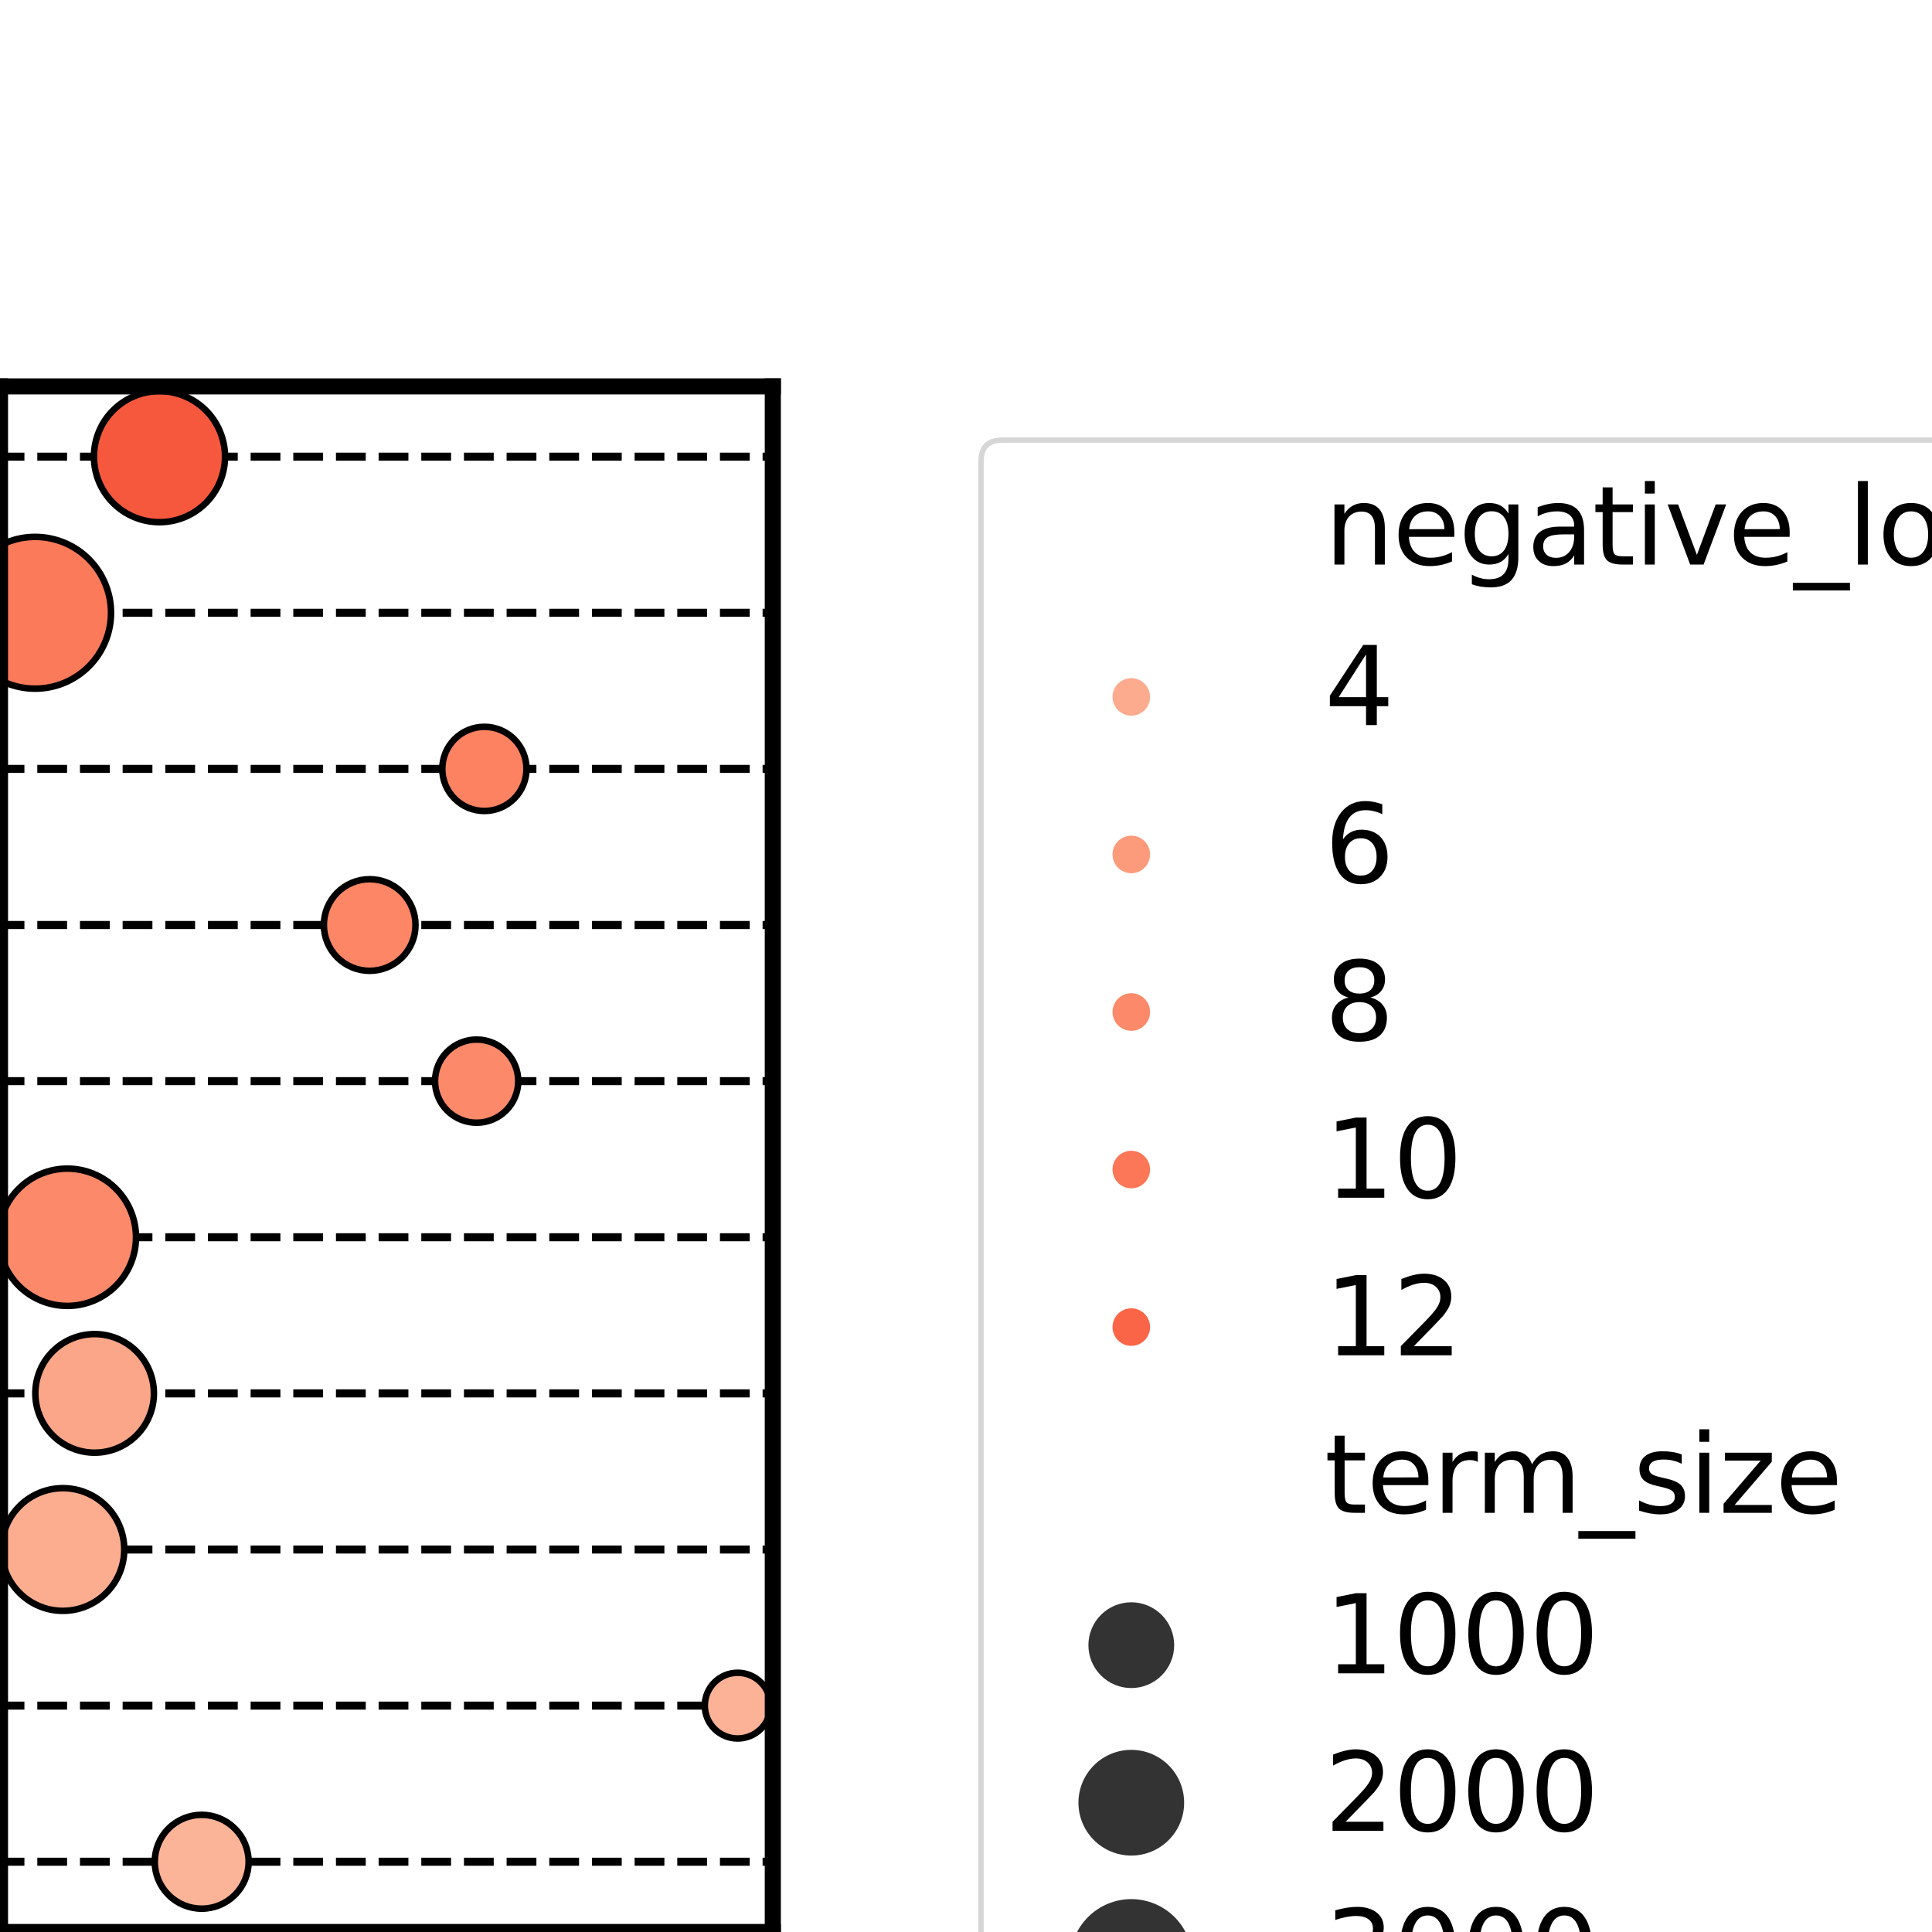 <?xml version="1.0" encoding="utf-8" standalone="no"?>
<!DOCTYPE svg PUBLIC "-//W3C//DTD SVG 1.1//EN"
  "http://www.w3.org/Graphics/SVG/1.1/DTD/svg11.dtd">
<svg xmlns:xlink="http://www.w3.org/1999/xlink" width="360pt" height="360pt" viewBox="0 0 360 360" xmlns="http://www.w3.org/2000/svg" version="1.1">
 <defs>
  <style type="text/css">*{stroke-linejoin: round; stroke-linecap: butt}</style>
 </defs>
 <g id="figure_1">
  <g id="patch_1">
   <path d="M 0 360 
L 360 360 
L 360 0 
L 0 0 
z
" style="fill: #ffffff"/>
  </g>
  <g id="axes_1">
   <g id="patch_2">
    <path d="M 0 360 
L 144 360 
L 144 72 
L 0 72 
z
" style="fill: #ffffff"/>
   </g>
   <g id="LineCollection_1">
    <path d="M -1 85.091 
L 361 85.091 
" clip-path="url(#pcd61a91d36)" style="fill: none; stroke-dasharray: 5.55,2.4; stroke-dashoffset: 0; stroke: #000000; stroke-width: 1.5"/>
    <path d="M -1 114.182 
L 361 114.182 
" clip-path="url(#pcd61a91d36)" style="fill: none; stroke-dasharray: 5.55,2.4; stroke-dashoffset: 0; stroke: #000000; stroke-width: 1.5"/>
    <path d="M -1 143.273 
L 361 143.273 
" clip-path="url(#pcd61a91d36)" style="fill: none; stroke-dasharray: 5.55,2.4; stroke-dashoffset: 0; stroke: #000000; stroke-width: 1.5"/>
    <path d="M -1 172.364 
L 361 172.364 
" clip-path="url(#pcd61a91d36)" style="fill: none; stroke-dasharray: 5.55,2.4; stroke-dashoffset: 0; stroke: #000000; stroke-width: 1.5"/>
    <path d="M -1 201.455 
L 361 201.455 
" clip-path="url(#pcd61a91d36)" style="fill: none; stroke-dasharray: 5.55,2.4; stroke-dashoffset: 0; stroke: #000000; stroke-width: 1.5"/>
    <path d="M -1 230.545 
L 361 230.545 
" clip-path="url(#pcd61a91d36)" style="fill: none; stroke-dasharray: 5.55,2.4; stroke-dashoffset: 0; stroke: #000000; stroke-width: 1.5"/>
    <path d="M -1 259.636 
L 361 259.636 
" clip-path="url(#pcd61a91d36)" style="fill: none; stroke-dasharray: 5.55,2.4; stroke-dashoffset: 0; stroke: #000000; stroke-width: 1.5"/>
    <path d="M -1 288.727 
L 361 288.727 
" clip-path="url(#pcd61a91d36)" style="fill: none; stroke-dasharray: 5.55,2.4; stroke-dashoffset: 0; stroke: #000000; stroke-width: 1.5"/>
    <path d="M -1 317.818 
L 361 317.818 
" clip-path="url(#pcd61a91d36)" style="fill: none; stroke-dasharray: 5.55,2.4; stroke-dashoffset: 0; stroke: #000000; stroke-width: 1.5"/>
    <path d="M -1 346.909 
L 361 346.909 
" clip-path="url(#pcd61a91d36)" style="fill: none; stroke-dasharray: 5.55,2.4; stroke-dashoffset: 0; stroke: #000000; stroke-width: 1.5"/>
   </g>
   <g id="PathCollection_1">
    <path d="M 29.716 97.301 
C 32.954 97.301 36.06 96.015 38.35 93.725 
C 40.64 91.435 41.926 88.329 41.926 85.091 
C 41.926 81.853 40.64 78.747 38.35 76.457 
C 36.06 74.167 32.954 72.88 29.716 72.88 
C 26.477 72.88 23.371 74.167 21.081 76.457 
C 18.792 78.747 17.505 81.853 17.505 85.091 
C 17.505 88.329 18.792 91.435 21.081 93.725 
C 23.371 96.015 26.477 97.301 29.716 97.301 
z
" clip-path="url(#pcd61a91d36)" style="fill: #f6583e; stroke: #000000; stroke-width: 1.216"/>
    <path d="M 6.545 128.324 
C 10.296 128.324 13.893 126.834 16.545 124.182 
C 19.197 121.53 20.688 117.932 20.688 114.182 
C 20.688 110.431 19.197 106.834 16.545 104.182 
C 13.893 101.53 10.296 100.04 6.545 100.04 
C 2.795 100.04 -0.803 101.53 -3.455 104.182 
C -6.107 106.834 -7.597 110.431 -7.597 114.182 
C -7.597 117.932 -6.107 121.53 -3.455 124.182 
C -0.803 126.834 2.795 128.324 6.545 128.324 
z
" clip-path="url(#pcd61a91d36)" style="fill: #fb7a5a; stroke: #000000; stroke-width: 1.216"/>
    <path d="M 90.259 151.117 
C 92.34 151.117 94.335 150.29 95.806 148.819 
C 97.277 147.348 98.103 145.353 98.103 143.273 
C 98.103 141.192 97.277 139.197 95.806 137.726 
C 94.335 136.255 92.34 135.429 90.259 135.429 
C 88.179 135.429 86.184 136.255 84.713 137.726 
C 83.242 139.197 82.416 141.192 82.416 143.273 
C 82.416 145.353 83.242 147.348 84.713 148.819 
C 86.184 150.29 88.179 151.117 90.259 151.117 
z
" clip-path="url(#pcd61a91d36)" style="fill: #fc8262; stroke: #000000; stroke-width: 1.216"/>
    <path d="M 68.885 180.901 
C 71.149 180.901 73.321 180.001 74.922 178.4 
C 76.523 176.799 77.423 174.628 77.423 172.364 
C 77.423 170.1 76.523 167.928 74.922 166.327 
C 73.321 164.726 71.149 163.826 68.885 163.826 
C 66.621 163.826 64.45 164.726 62.849 166.327 
C 61.248 167.928 60.348 170.1 60.348 172.364 
C 60.348 174.628 61.248 176.799 62.849 178.4 
C 64.45 180.001 66.621 180.901 68.885 180.901 
z
" clip-path="url(#pcd61a91d36)" style="fill: #fc8666; stroke: #000000; stroke-width: 1.216"/>
    <path d="M 88.814 209.204 
C 90.869 209.204 92.841 208.388 94.294 206.934 
C 95.747 205.481 96.564 203.51 96.564 201.455 
C 96.564 199.399 95.747 197.428 94.294 195.975 
C 92.841 194.521 90.869 193.705 88.814 193.705 
C 86.759 193.705 84.788 194.521 83.334 195.975 
C 81.881 197.428 81.065 199.399 81.065 201.455 
C 81.065 203.51 81.881 205.481 83.334 206.934 
C 84.788 208.388 86.759 209.204 88.814 209.204 
z
" clip-path="url(#pcd61a91d36)" style="fill: #fc8a6a; stroke: #000000; stroke-width: 1.216"/>
    <path d="M 12.548 243.338 
C 15.94 243.338 19.194 241.99 21.593 239.591 
C 23.992 237.192 25.34 233.938 25.34 230.545 
C 25.34 227.153 23.992 223.899 21.593 221.5 
C 19.194 219.101 15.94 217.753 12.548 217.753 
C 9.155 217.753 5.901 219.101 3.502 221.5 
C 1.103 223.899 -0.245 227.153 -0.245 230.545 
C -0.245 233.938 1.103 237.192 3.502 239.591 
C 5.901 241.99 9.155 243.338 12.548 243.338 
z
" clip-path="url(#pcd61a91d36)" style="fill: #fc8a6a; stroke: #000000; stroke-width: 1.216"/>
    <path d="M 17.633 270.685 
C 20.563 270.685 23.373 269.521 25.445 267.449 
C 27.517 265.377 28.681 262.566 28.681 259.636 
C 28.681 256.706 27.517 253.896 25.445 251.824 
C 23.373 249.752 20.563 248.588 17.633 248.588 
C 14.703 248.588 11.892 249.752 9.82 251.824 
C 7.749 253.896 6.584 256.706 6.584 259.636 
C 6.584 262.566 7.749 265.377 9.82 267.449 
C 11.892 269.521 14.703 270.685 17.633 270.685 
z
" clip-path="url(#pcd61a91d36)" style="fill: #fca689; stroke: #000000; stroke-width: 1.216"/>
    <path d="M 11.721 300.158 
C 14.752 300.158 17.66 298.954 19.804 296.81 
C 21.947 294.667 23.152 291.759 23.152 288.727 
C 23.152 285.696 21.947 282.788 19.804 280.644 
C 17.66 278.501 14.752 277.296 11.721 277.296 
C 8.689 277.296 5.781 278.501 3.638 280.644 
C 1.494 282.788 0.289 285.696 0.289 288.727 
C 0.289 291.759 1.494 294.667 3.638 296.81 
C 5.781 298.954 8.689 300.158 11.721 300.158 
z
" clip-path="url(#pcd61a91d36)" style="fill: #fcad90; stroke: #000000; stroke-width: 1.216"/>
    <path d="M 137.455 323.942 
C 139.079 323.942 140.636 323.297 141.785 322.148 
C 142.933 321 143.578 319.442 143.578 317.818 
C 143.578 316.194 142.933 314.636 141.785 313.488 
C 140.636 312.34 139.079 311.694 137.455 311.694 
C 135.831 311.694 134.273 312.34 133.124 313.488 
C 131.976 314.636 131.331 316.194 131.331 317.818 
C 131.331 319.442 131.976 321 133.124 322.148 
C 134.273 323.297 135.831 323.942 137.455 323.942 
z
" clip-path="url(#pcd61a91d36)" style="fill: #fcb296; stroke: #000000; stroke-width: 1.216"/>
    <path d="M 37.584 355.653 
C 39.903 355.653 42.127 354.731 43.766 353.092 
C 45.406 351.452 46.327 349.228 46.327 346.909 
C 46.327 344.59 45.406 342.366 43.766 340.726 
C 42.127 339.087 39.903 338.165 37.584 338.165 
C 35.265 338.165 33.041 339.087 31.401 340.726 
C 29.761 342.366 28.84 344.59 28.84 346.909 
C 28.84 349.228 29.761 351.452 31.401 353.092 
C 33.041 354.731 35.265 355.653 37.584 355.653 
z
" clip-path="url(#pcd61a91d36)" style="fill: #fcb499; stroke: #000000; stroke-width: 1.216"/>
   </g>
   <g id="PathCollection_2"/>
   <g id="PathCollection_3"/>
   <g id="PathCollection_4"/>
   <g id="PathCollection_5"/>
   <g id="PathCollection_6"/>
   <g id="PathCollection_7"/>
   <g id="PathCollection_8"/>
   <g id="PathCollection_9"/>
   <g id="PathCollection_10"/>
   <g id="PathCollection_11"/>
   <g id="matplotlib.axis_1">
    <g id="xtick_1">
     <g id="line2d_1">
      <defs>
       <path id="mb9d54391e1" d="M 0 0 
L 0 10 
" style="stroke: #000000; stroke-width: 3"/>
      </defs>
      <g>
       <use xlink:href="#mb9d54391e1" x="13.877" y="360" style="stroke: #000000; stroke-width: 3"/>
      </g>
     </g>
     <g id="text_1">
      <!-- 1.25 -->
      <g transform="translate(-8.389 388.697)scale(0.2 -0.2)">
       <defs>
        <path id="DejaVuSans-31" d="M 794 531 
L 1825 531 
L 1825 4091 
L 703 3866 
L 703 4441 
L 1819 4666 
L 2450 4666 
L 2450 531 
L 3481 531 
L 3481 0 
L 794 0 
L 794 531 
z
" transform="scale(0.016)"/>
        <path id="DejaVuSans-2e" d="M 684 794 
L 1344 794 
L 1344 0 
L 684 0 
L 684 794 
z
" transform="scale(0.016)"/>
        <path id="DejaVuSans-32" d="M 1228 531 
L 3431 531 
L 3431 0 
L 469 0 
L 469 531 
Q 828 903 1448 1529 
Q 2069 2156 2228 2338 
Q 2531 2678 2651 2914 
Q 2772 3150 2772 3378 
Q 2772 3750 2511 3984 
Q 2250 4219 1831 4219 
Q 1534 4219 1204 4116 
Q 875 4013 500 3803 
L 500 4441 
Q 881 4594 1212 4672 
Q 1544 4750 1819 4750 
Q 2544 4750 2975 4387 
Q 3406 4025 3406 3419 
Q 3406 3131 3298 2873 
Q 3191 2616 2906 2266 
Q 2828 2175 2409 1742 
Q 1991 1309 1228 531 
z
" transform="scale(0.016)"/>
        <path id="DejaVuSans-35" d="M 691 4666 
L 3169 4666 
L 3169 4134 
L 1269 4134 
L 1269 2991 
Q 1406 3038 1543 3061 
Q 1681 3084 1819 3084 
Q 2600 3084 3056 2656 
Q 3513 2228 3513 1497 
Q 3513 744 3044 326 
Q 2575 -91 1722 -91 
Q 1428 -91 1123 -41 
Q 819 9 494 109 
L 494 744 
Q 775 591 1075 516 
Q 1375 441 1709 441 
Q 2250 441 2565 725 
Q 2881 1009 2881 1497 
Q 2881 1984 2565 2268 
Q 2250 2553 1709 2553 
Q 1456 2553 1204 2497 
Q 953 2441 691 2322 
L 691 4666 
z
" transform="scale(0.016)"/>
       </defs>
       <use xlink:href="#DejaVuSans-31"/>
       <use xlink:href="#DejaVuSans-2e" x="63.623"/>
       <use xlink:href="#DejaVuSans-32" x="95.41"/>
       <use xlink:href="#DejaVuSans-35" x="159.033"/>
      </g>
     </g>
    </g>
    <g id="xtick_2">
     <g id="line2d_2">
      <g>
       <use xlink:href="#mb9d54391e1" x="68.234" y="360" style="stroke: #000000; stroke-width: 3"/>
      </g>
     </g>
     <g id="text_2">
      <!-- 1.50 -->
      <g transform="translate(45.968 388.697)scale(0.2 -0.2)">
       <defs>
        <path id="DejaVuSans-30" d="M 2034 4250 
Q 1547 4250 1301 3770 
Q 1056 3291 1056 2328 
Q 1056 1369 1301 889 
Q 1547 409 2034 409 
Q 2525 409 2770 889 
Q 3016 1369 3016 2328 
Q 3016 3291 2770 3770 
Q 2525 4250 2034 4250 
z
M 2034 4750 
Q 2819 4750 3233 4129 
Q 3647 3509 3647 2328 
Q 3647 1150 3233 529 
Q 2819 -91 2034 -91 
Q 1250 -91 836 529 
Q 422 1150 422 2328 
Q 422 3509 836 4129 
Q 1250 4750 2034 4750 
z
" transform="scale(0.016)"/>
       </defs>
       <use xlink:href="#DejaVuSans-31"/>
       <use xlink:href="#DejaVuSans-2e" x="63.623"/>
       <use xlink:href="#DejaVuSans-35" x="95.41"/>
       <use xlink:href="#DejaVuSans-30" x="159.033"/>
      </g>
     </g>
    </g>
    <g id="xtick_3">
     <g id="line2d_3">
      <g>
       <use xlink:href="#mb9d54391e1" x="122.591" y="360" style="stroke: #000000; stroke-width: 3"/>
      </g>
     </g>
     <g id="text_3">
      <!-- 1.75 -->
      <g transform="translate(100.326 388.697)scale(0.2 -0.2)">
       <defs>
        <path id="DejaVuSans-37" d="M 525 4666 
L 3525 4666 
L 3525 4397 
L 1831 0 
L 1172 0 
L 2766 4134 
L 525 4134 
L 525 4666 
z
" transform="scale(0.016)"/>
       </defs>
       <use xlink:href="#DejaVuSans-31"/>
       <use xlink:href="#DejaVuSans-2e" x="63.623"/>
       <use xlink:href="#DejaVuSans-37" x="95.41"/>
       <use xlink:href="#DejaVuSans-35" x="159.033"/>
      </g>
     </g>
    </g>
    <g id="text_4">
     <!-- FC -->
     <g transform="translate(59.266 412.053)scale(0.2 -0.2)">
      <defs>
       <path id="DejaVuSans-46" d="M 628 4666 
L 3309 4666 
L 3309 4134 
L 1259 4134 
L 1259 2759 
L 3109 2759 
L 3109 2228 
L 1259 2228 
L 1259 0 
L 628 0 
L 628 4666 
z
" transform="scale(0.016)"/>
       <path id="DejaVuSans-43" d="M 4122 4306 
L 4122 3641 
Q 3803 3938 3442 4084 
Q 3081 4231 2675 4231 
Q 1875 4231 1450 3742 
Q 1025 3253 1025 2328 
Q 1025 1406 1450 917 
Q 1875 428 2675 428 
Q 3081 428 3442 575 
Q 3803 722 4122 1019 
L 4122 359 
Q 3791 134 3420 21 
Q 3050 -91 2638 -91 
Q 1578 -91 968 557 
Q 359 1206 359 2328 
Q 359 3453 968 4101 
Q 1578 4750 2638 4750 
Q 3056 4750 3426 4639 
Q 3797 4528 4122 4306 
z
" transform="scale(0.016)"/>
      </defs>
      <use xlink:href="#DejaVuSans-46"/>
      <use xlink:href="#DejaVuSans-43" x="57.52"/>
     </g>
    </g>
   </g>
   <g id="matplotlib.axis_2">
    <g id="ytick_1">
     <g id="line2d_4">
      <defs>
       <path id="md3dd360b72" d="M 0 0 
L -10 0 
" style="stroke: #000000; stroke-width: 3"/>
      </defs>
      <g>
       <use xlink:href="#md3dd360b72" x="0" y="85.091" style="stroke: #000000; stroke-width: 3"/>
      </g>
     </g>
     <g id="text_5">
      <!-- non-membrane-bounded organelle -->
      <g transform="translate(-362.747 92.689)scale(0.2 -0.2)">
       <defs>
        <path id="DejaVuSans-6e" d="M 3513 2113 
L 3513 0 
L 2938 0 
L 2938 2094 
Q 2938 2591 2744 2837 
Q 2550 3084 2163 3084 
Q 1697 3084 1428 2787 
Q 1159 2491 1159 1978 
L 1159 0 
L 581 0 
L 581 3500 
L 1159 3500 
L 1159 2956 
Q 1366 3272 1645 3428 
Q 1925 3584 2291 3584 
Q 2894 3584 3203 3211 
Q 3513 2838 3513 2113 
z
" transform="scale(0.016)"/>
        <path id="DejaVuSans-6f" d="M 1959 3097 
Q 1497 3097 1228 2736 
Q 959 2375 959 1747 
Q 959 1119 1226 758 
Q 1494 397 1959 397 
Q 2419 397 2687 759 
Q 2956 1122 2956 1747 
Q 2956 2369 2687 2733 
Q 2419 3097 1959 3097 
z
M 1959 3584 
Q 2709 3584 3137 3096 
Q 3566 2609 3566 1747 
Q 3566 888 3137 398 
Q 2709 -91 1959 -91 
Q 1206 -91 779 398 
Q 353 888 353 1747 
Q 353 2609 779 3096 
Q 1206 3584 1959 3584 
z
" transform="scale(0.016)"/>
        <path id="DejaVuSans-2d" d="M 313 2009 
L 1997 2009 
L 1997 1497 
L 313 1497 
L 313 2009 
z
" transform="scale(0.016)"/>
        <path id="DejaVuSans-6d" d="M 3328 2828 
Q 3544 3216 3844 3400 
Q 4144 3584 4550 3584 
Q 5097 3584 5394 3201 
Q 5691 2819 5691 2113 
L 5691 0 
L 5113 0 
L 5113 2094 
Q 5113 2597 4934 2840 
Q 4756 3084 4391 3084 
Q 3944 3084 3684 2787 
Q 3425 2491 3425 1978 
L 3425 0 
L 2847 0 
L 2847 2094 
Q 2847 2600 2669 2842 
Q 2491 3084 2119 3084 
Q 1678 3084 1418 2786 
Q 1159 2488 1159 1978 
L 1159 0 
L 581 0 
L 581 3500 
L 1159 3500 
L 1159 2956 
Q 1356 3278 1631 3431 
Q 1906 3584 2284 3584 
Q 2666 3584 2933 3390 
Q 3200 3197 3328 2828 
z
" transform="scale(0.016)"/>
        <path id="DejaVuSans-65" d="M 3597 1894 
L 3597 1613 
L 953 1613 
Q 991 1019 1311 708 
Q 1631 397 2203 397 
Q 2534 397 2845 478 
Q 3156 559 3463 722 
L 3463 178 
Q 3153 47 2828 -22 
Q 2503 -91 2169 -91 
Q 1331 -91 842 396 
Q 353 884 353 1716 
Q 353 2575 817 3079 
Q 1281 3584 2069 3584 
Q 2775 3584 3186 3129 
Q 3597 2675 3597 1894 
z
M 3022 2063 
Q 3016 2534 2758 2815 
Q 2500 3097 2075 3097 
Q 1594 3097 1305 2825 
Q 1016 2553 972 2059 
L 3022 2063 
z
" transform="scale(0.016)"/>
        <path id="DejaVuSans-62" d="M 3116 1747 
Q 3116 2381 2855 2742 
Q 2594 3103 2138 3103 
Q 1681 3103 1420 2742 
Q 1159 2381 1159 1747 
Q 1159 1113 1420 752 
Q 1681 391 2138 391 
Q 2594 391 2855 752 
Q 3116 1113 3116 1747 
z
M 1159 2969 
Q 1341 3281 1617 3432 
Q 1894 3584 2278 3584 
Q 2916 3584 3314 3078 
Q 3713 2572 3713 1747 
Q 3713 922 3314 415 
Q 2916 -91 2278 -91 
Q 1894 -91 1617 61 
Q 1341 213 1159 525 
L 1159 0 
L 581 0 
L 581 4863 
L 1159 4863 
L 1159 2969 
z
" transform="scale(0.016)"/>
        <path id="DejaVuSans-72" d="M 2631 2963 
Q 2534 3019 2420 3045 
Q 2306 3072 2169 3072 
Q 1681 3072 1420 2755 
Q 1159 2438 1159 1844 
L 1159 0 
L 581 0 
L 581 3500 
L 1159 3500 
L 1159 2956 
Q 1341 3275 1631 3429 
Q 1922 3584 2338 3584 
Q 2397 3584 2469 3576 
Q 2541 3569 2628 3553 
L 2631 2963 
z
" transform="scale(0.016)"/>
        <path id="DejaVuSans-61" d="M 2194 1759 
Q 1497 1759 1228 1600 
Q 959 1441 959 1056 
Q 959 750 1161 570 
Q 1363 391 1709 391 
Q 2188 391 2477 730 
Q 2766 1069 2766 1631 
L 2766 1759 
L 2194 1759 
z
M 3341 1997 
L 3341 0 
L 2766 0 
L 2766 531 
Q 2569 213 2275 61 
Q 1981 -91 1556 -91 
Q 1019 -91 701 211 
Q 384 513 384 1019 
Q 384 1609 779 1909 
Q 1175 2209 1959 2209 
L 2766 2209 
L 2766 2266 
Q 2766 2663 2505 2880 
Q 2244 3097 1772 3097 
Q 1472 3097 1187 3025 
Q 903 2953 641 2809 
L 641 3341 
Q 956 3463 1253 3523 
Q 1550 3584 1831 3584 
Q 2591 3584 2966 3190 
Q 3341 2797 3341 1997 
z
" transform="scale(0.016)"/>
        <path id="DejaVuSans-75" d="M 544 1381 
L 544 3500 
L 1119 3500 
L 1119 1403 
Q 1119 906 1312 657 
Q 1506 409 1894 409 
Q 2359 409 2629 706 
Q 2900 1003 2900 1516 
L 2900 3500 
L 3475 3500 
L 3475 0 
L 2900 0 
L 2900 538 
Q 2691 219 2414 64 
Q 2138 -91 1772 -91 
Q 1169 -91 856 284 
Q 544 659 544 1381 
z
M 1991 3584 
L 1991 3584 
z
" transform="scale(0.016)"/>
        <path id="DejaVuSans-64" d="M 2906 2969 
L 2906 4863 
L 3481 4863 
L 3481 0 
L 2906 0 
L 2906 525 
Q 2725 213 2448 61 
Q 2172 -91 1784 -91 
Q 1150 -91 751 415 
Q 353 922 353 1747 
Q 353 2572 751 3078 
Q 1150 3584 1784 3584 
Q 2172 3584 2448 3432 
Q 2725 3281 2906 2969 
z
M 947 1747 
Q 947 1113 1208 752 
Q 1469 391 1925 391 
Q 2381 391 2643 752 
Q 2906 1113 2906 1747 
Q 2906 2381 2643 2742 
Q 2381 3103 1925 3103 
Q 1469 3103 1208 2742 
Q 947 2381 947 1747 
z
" transform="scale(0.016)"/>
        <path id="DejaVuSans-20" transform="scale(0.016)"/>
        <path id="DejaVuSans-67" d="M 2906 1791 
Q 2906 2416 2648 2759 
Q 2391 3103 1925 3103 
Q 1463 3103 1205 2759 
Q 947 2416 947 1791 
Q 947 1169 1205 825 
Q 1463 481 1925 481 
Q 2391 481 2648 825 
Q 2906 1169 2906 1791 
z
M 3481 434 
Q 3481 -459 3084 -895 
Q 2688 -1331 1869 -1331 
Q 1566 -1331 1297 -1286 
Q 1028 -1241 775 -1147 
L 775 -588 
Q 1028 -725 1275 -790 
Q 1522 -856 1778 -856 
Q 2344 -856 2625 -561 
Q 2906 -266 2906 331 
L 2906 616 
Q 2728 306 2450 153 
Q 2172 0 1784 0 
Q 1141 0 747 490 
Q 353 981 353 1791 
Q 353 2603 747 3093 
Q 1141 3584 1784 3584 
Q 2172 3584 2450 3431 
Q 2728 3278 2906 2969 
L 2906 3500 
L 3481 3500 
L 3481 434 
z
" transform="scale(0.016)"/>
        <path id="DejaVuSans-6c" d="M 603 4863 
L 1178 4863 
L 1178 0 
L 603 0 
L 603 4863 
z
" transform="scale(0.016)"/>
       </defs>
       <use xlink:href="#DejaVuSans-6e"/>
       <use xlink:href="#DejaVuSans-6f" x="63.379"/>
       <use xlink:href="#DejaVuSans-6e" x="124.561"/>
       <use xlink:href="#DejaVuSans-2d" x="187.939"/>
       <use xlink:href="#DejaVuSans-6d" x="224.023"/>
       <use xlink:href="#DejaVuSans-65" x="321.436"/>
       <use xlink:href="#DejaVuSans-6d" x="382.959"/>
       <use xlink:href="#DejaVuSans-62" x="480.371"/>
       <use xlink:href="#DejaVuSans-72" x="543.848"/>
       <use xlink:href="#DejaVuSans-61" x="584.961"/>
       <use xlink:href="#DejaVuSans-6e" x="646.24"/>
       <use xlink:href="#DejaVuSans-65" x="709.619"/>
       <use xlink:href="#DejaVuSans-2d" x="771.143"/>
       <use xlink:href="#DejaVuSans-62" x="807.227"/>
       <use xlink:href="#DejaVuSans-6f" x="870.703"/>
       <use xlink:href="#DejaVuSans-75" x="931.885"/>
       <use xlink:href="#DejaVuSans-6e" x="995.264"/>
       <use xlink:href="#DejaVuSans-64" x="1058.643"/>
       <use xlink:href="#DejaVuSans-65" x="1122.119"/>
       <use xlink:href="#DejaVuSans-64" x="1183.643"/>
       <use xlink:href="#DejaVuSans-20" x="1247.119"/>
       <use xlink:href="#DejaVuSans-6f" x="1278.906"/>
       <use xlink:href="#DejaVuSans-72" x="1340.088"/>
       <use xlink:href="#DejaVuSans-67" x="1379.451"/>
       <use xlink:href="#DejaVuSans-61" x="1442.928"/>
       <use xlink:href="#DejaVuSans-6e" x="1504.207"/>
       <use xlink:href="#DejaVuSans-65" x="1567.586"/>
       <use xlink:href="#DejaVuSans-6c" x="1629.109"/>
       <use xlink:href="#DejaVuSans-6c" x="1656.893"/>
       <use xlink:href="#DejaVuSans-65" x="1684.676"/>
      </g>
     </g>
    </g>
    <g id="ytick_2">
     <g id="line2d_5">
      <g>
       <use xlink:href="#md3dd360b72" x="0" y="114.182" style="stroke: #000000; stroke-width: 3"/>
      </g>
     </g>
     <g id="text_6">
      <!-- nucleus -->
      <g transform="translate(-90.803 121.78)scale(0.2 -0.2)">
       <defs>
        <path id="DejaVuSans-63" d="M 3122 3366 
L 3122 2828 
Q 2878 2963 2633 3030 
Q 2388 3097 2138 3097 
Q 1578 3097 1268 2742 
Q 959 2388 959 1747 
Q 959 1106 1268 751 
Q 1578 397 2138 397 
Q 2388 397 2633 464 
Q 2878 531 3122 666 
L 3122 134 
Q 2881 22 2623 -34 
Q 2366 -91 2075 -91 
Q 1284 -91 818 406 
Q 353 903 353 1747 
Q 353 2603 823 3093 
Q 1294 3584 2113 3584 
Q 2378 3584 2631 3529 
Q 2884 3475 3122 3366 
z
" transform="scale(0.016)"/>
        <path id="DejaVuSans-73" d="M 2834 3397 
L 2834 2853 
Q 2591 2978 2328 3040 
Q 2066 3103 1784 3103 
Q 1356 3103 1142 2972 
Q 928 2841 928 2578 
Q 928 2378 1081 2264 
Q 1234 2150 1697 2047 
L 1894 2003 
Q 2506 1872 2764 1633 
Q 3022 1394 3022 966 
Q 3022 478 2636 193 
Q 2250 -91 1575 -91 
Q 1294 -91 989 -36 
Q 684 19 347 128 
L 347 722 
Q 666 556 975 473 
Q 1284 391 1588 391 
Q 1994 391 2212 530 
Q 2431 669 2431 922 
Q 2431 1156 2273 1281 
Q 2116 1406 1581 1522 
L 1381 1569 
Q 847 1681 609 1914 
Q 372 2147 372 2553 
Q 372 3047 722 3315 
Q 1072 3584 1716 3584 
Q 2034 3584 2315 3537 
Q 2597 3491 2834 3397 
z
" transform="scale(0.016)"/>
       </defs>
       <use xlink:href="#DejaVuSans-6e"/>
       <use xlink:href="#DejaVuSans-75" x="63.379"/>
       <use xlink:href="#DejaVuSans-63" x="126.758"/>
       <use xlink:href="#DejaVuSans-6c" x="181.738"/>
       <use xlink:href="#DejaVuSans-65" x="209.521"/>
       <use xlink:href="#DejaVuSans-75" x="271.045"/>
       <use xlink:href="#DejaVuSans-73" x="334.424"/>
      </g>
     </g>
    </g>
    <g id="ytick_3">
     <g id="line2d_6">
      <g>
       <use xlink:href="#md3dd360b72" x="0" y="143.273" style="stroke: #000000; stroke-width: 3"/>
      </g>
     </g>
     <g id="text_7">
      <!-- protein-DNA complex -->
      <g transform="translate(-226.963 150.871)scale(0.2 -0.2)">
       <defs>
        <path id="DejaVuSans-70" d="M 1159 525 
L 1159 -1331 
L 581 -1331 
L 581 3500 
L 1159 3500 
L 1159 2969 
Q 1341 3281 1617 3432 
Q 1894 3584 2278 3584 
Q 2916 3584 3314 3078 
Q 3713 2572 3713 1747 
Q 3713 922 3314 415 
Q 2916 -91 2278 -91 
Q 1894 -91 1617 61 
Q 1341 213 1159 525 
z
M 3116 1747 
Q 3116 2381 2855 2742 
Q 2594 3103 2138 3103 
Q 1681 3103 1420 2742 
Q 1159 2381 1159 1747 
Q 1159 1113 1420 752 
Q 1681 391 2138 391 
Q 2594 391 2855 752 
Q 3116 1113 3116 1747 
z
" transform="scale(0.016)"/>
        <path id="DejaVuSans-74" d="M 1172 4494 
L 1172 3500 
L 2356 3500 
L 2356 3053 
L 1172 3053 
L 1172 1153 
Q 1172 725 1289 603 
Q 1406 481 1766 481 
L 2356 481 
L 2356 0 
L 1766 0 
Q 1100 0 847 248 
Q 594 497 594 1153 
L 594 3053 
L 172 3053 
L 172 3500 
L 594 3500 
L 594 4494 
L 1172 4494 
z
" transform="scale(0.016)"/>
        <path id="DejaVuSans-69" d="M 603 3500 
L 1178 3500 
L 1178 0 
L 603 0 
L 603 3500 
z
M 603 4863 
L 1178 4863 
L 1178 4134 
L 603 4134 
L 603 4863 
z
" transform="scale(0.016)"/>
        <path id="DejaVuSans-44" d="M 1259 4147 
L 1259 519 
L 2022 519 
Q 2988 519 3436 956 
Q 3884 1394 3884 2338 
Q 3884 3275 3436 3711 
Q 2988 4147 2022 4147 
L 1259 4147 
z
M 628 4666 
L 1925 4666 
Q 3281 4666 3915 4102 
Q 4550 3538 4550 2338 
Q 4550 1131 3912 565 
Q 3275 0 1925 0 
L 628 0 
L 628 4666 
z
" transform="scale(0.016)"/>
        <path id="DejaVuSans-4e" d="M 628 4666 
L 1478 4666 
L 3547 763 
L 3547 4666 
L 4159 4666 
L 4159 0 
L 3309 0 
L 1241 3903 
L 1241 0 
L 628 0 
L 628 4666 
z
" transform="scale(0.016)"/>
        <path id="DejaVuSans-41" d="M 2188 4044 
L 1331 1722 
L 3047 1722 
L 2188 4044 
z
M 1831 4666 
L 2547 4666 
L 4325 0 
L 3669 0 
L 3244 1197 
L 1141 1197 
L 716 0 
L 50 0 
L 1831 4666 
z
" transform="scale(0.016)"/>
        <path id="DejaVuSans-78" d="M 3513 3500 
L 2247 1797 
L 3578 0 
L 2900 0 
L 1881 1375 
L 863 0 
L 184 0 
L 1544 1831 
L 300 3500 
L 978 3500 
L 1906 2253 
L 2834 3500 
L 3513 3500 
z
" transform="scale(0.016)"/>
       </defs>
       <use xlink:href="#DejaVuSans-70"/>
       <use xlink:href="#DejaVuSans-72" x="63.477"/>
       <use xlink:href="#DejaVuSans-6f" x="102.34"/>
       <use xlink:href="#DejaVuSans-74" x="163.521"/>
       <use xlink:href="#DejaVuSans-65" x="202.73"/>
       <use xlink:href="#DejaVuSans-69" x="264.254"/>
       <use xlink:href="#DejaVuSans-6e" x="292.037"/>
       <use xlink:href="#DejaVuSans-2d" x="355.416"/>
       <use xlink:href="#DejaVuSans-44" x="391.5"/>
       <use xlink:href="#DejaVuSans-4e" x="468.502"/>
       <use xlink:href="#DejaVuSans-41" x="543.307"/>
       <use xlink:href="#DejaVuSans-20" x="611.715"/>
       <use xlink:href="#DejaVuSans-63" x="643.502"/>
       <use xlink:href="#DejaVuSans-6f" x="698.482"/>
       <use xlink:href="#DejaVuSans-6d" x="759.664"/>
       <use xlink:href="#DejaVuSans-70" x="857.076"/>
       <use xlink:href="#DejaVuSans-6c" x="920.553"/>
       <use xlink:href="#DejaVuSans-65" x="948.336"/>
       <use xlink:href="#DejaVuSans-78" x="1008.109"/>
      </g>
     </g>
    </g>
    <g id="ytick_4">
     <g id="line2d_7">
      <g>
       <use xlink:href="#md3dd360b72" x="0" y="172.364" style="stroke: #000000; stroke-width: 3"/>
      </g>
     </g>
     <g id="text_8">
      <!-- chromosome -->
      <g transform="translate(-143.344 179.962)scale(0.2 -0.2)">
       <defs>
        <path id="DejaVuSans-68" d="M 3513 2113 
L 3513 0 
L 2938 0 
L 2938 2094 
Q 2938 2591 2744 2837 
Q 2550 3084 2163 3084 
Q 1697 3084 1428 2787 
Q 1159 2491 1159 1978 
L 1159 0 
L 581 0 
L 581 4863 
L 1159 4863 
L 1159 2956 
Q 1366 3272 1645 3428 
Q 1925 3584 2291 3584 
Q 2894 3584 3203 3211 
Q 3513 2838 3513 2113 
z
" transform="scale(0.016)"/>
       </defs>
       <use xlink:href="#DejaVuSans-63"/>
       <use xlink:href="#DejaVuSans-68" x="54.98"/>
       <use xlink:href="#DejaVuSans-72" x="118.359"/>
       <use xlink:href="#DejaVuSans-6f" x="157.223"/>
       <use xlink:href="#DejaVuSans-6d" x="218.404"/>
       <use xlink:href="#DejaVuSans-6f" x="315.816"/>
       <use xlink:href="#DejaVuSans-73" x="376.998"/>
       <use xlink:href="#DejaVuSans-6f" x="429.098"/>
       <use xlink:href="#DejaVuSans-6d" x="490.279"/>
       <use xlink:href="#DejaVuSans-65" x="587.691"/>
      </g>
     </g>
    </g>
    <g id="ytick_5">
     <g id="line2d_8">
      <g>
       <use xlink:href="#md3dd360b72" x="0" y="201.455" style="stroke: #000000; stroke-width: 3"/>
      </g>
     </g>
     <g id="text_9">
      <!-- chromatin -->
      <g transform="translate(-114.991 209.053)scale(0.2 -0.2)">
       <use xlink:href="#DejaVuSans-63"/>
       <use xlink:href="#DejaVuSans-68" x="54.98"/>
       <use xlink:href="#DejaVuSans-72" x="118.359"/>
       <use xlink:href="#DejaVuSans-6f" x="157.223"/>
       <use xlink:href="#DejaVuSans-6d" x="218.404"/>
       <use xlink:href="#DejaVuSans-61" x="315.816"/>
       <use xlink:href="#DejaVuSans-74" x="377.096"/>
       <use xlink:href="#DejaVuSans-69" x="416.305"/>
       <use xlink:href="#DejaVuSans-6e" x="444.088"/>
      </g>
     </g>
    </g>
    <g id="ytick_6">
     <g id="line2d_9">
      <g>
       <use xlink:href="#md3dd360b72" x="0" y="230.545" style="stroke: #000000; stroke-width: 3"/>
      </g>
     </g>
     <g id="text_10">
      <!-- protein-containing complex -->
      <g transform="translate(-288.084 238.144)scale(0.2 -0.2)">
       <use xlink:href="#DejaVuSans-70"/>
       <use xlink:href="#DejaVuSans-72" x="63.477"/>
       <use xlink:href="#DejaVuSans-6f" x="102.34"/>
       <use xlink:href="#DejaVuSans-74" x="163.521"/>
       <use xlink:href="#DejaVuSans-65" x="202.73"/>
       <use xlink:href="#DejaVuSans-69" x="264.254"/>
       <use xlink:href="#DejaVuSans-6e" x="292.037"/>
       <use xlink:href="#DejaVuSans-2d" x="355.416"/>
       <use xlink:href="#DejaVuSans-63" x="391.5"/>
       <use xlink:href="#DejaVuSans-6f" x="446.48"/>
       <use xlink:href="#DejaVuSans-6e" x="507.662"/>
       <use xlink:href="#DejaVuSans-74" x="571.041"/>
       <use xlink:href="#DejaVuSans-61" x="610.25"/>
       <use xlink:href="#DejaVuSans-69" x="671.529"/>
       <use xlink:href="#DejaVuSans-6e" x="699.312"/>
       <use xlink:href="#DejaVuSans-69" x="762.691"/>
       <use xlink:href="#DejaVuSans-6e" x="790.475"/>
       <use xlink:href="#DejaVuSans-67" x="853.854"/>
       <use xlink:href="#DejaVuSans-20" x="917.33"/>
       <use xlink:href="#DejaVuSans-63" x="949.117"/>
       <use xlink:href="#DejaVuSans-6f" x="1004.098"/>
       <use xlink:href="#DejaVuSans-6d" x="1065.279"/>
       <use xlink:href="#DejaVuSans-70" x="1162.691"/>
       <use xlink:href="#DejaVuSans-6c" x="1226.168"/>
       <use xlink:href="#DejaVuSans-65" x="1253.951"/>
       <use xlink:href="#DejaVuSans-78" x="1313.725"/>
      </g>
     </g>
    </g>
    <g id="ytick_7">
     <g id="line2d_10">
      <g>
       <use xlink:href="#md3dd360b72" x="0" y="259.636" style="stroke: #000000; stroke-width: 3"/>
      </g>
     </g>
     <g id="text_11">
      <!-- nucleoplasm -->
      <g transform="translate(-140.356 267.235)scale(0.2 -0.2)">
       <use xlink:href="#DejaVuSans-6e"/>
       <use xlink:href="#DejaVuSans-75" x="63.379"/>
       <use xlink:href="#DejaVuSans-63" x="126.758"/>
       <use xlink:href="#DejaVuSans-6c" x="181.738"/>
       <use xlink:href="#DejaVuSans-65" x="209.521"/>
       <use xlink:href="#DejaVuSans-6f" x="271.045"/>
       <use xlink:href="#DejaVuSans-70" x="332.227"/>
       <use xlink:href="#DejaVuSans-6c" x="395.703"/>
       <use xlink:href="#DejaVuSans-61" x="423.486"/>
       <use xlink:href="#DejaVuSans-73" x="484.766"/>
       <use xlink:href="#DejaVuSans-6d" x="536.865"/>
      </g>
     </g>
    </g>
    <g id="ytick_8">
     <g id="line2d_11">
      <g>
       <use xlink:href="#md3dd360b72" x="0" y="288.727" style="stroke: #000000; stroke-width: 3"/>
      </g>
     </g>
     <g id="text_12">
      <!-- nuclear lumen -->
      <g transform="translate(-157.238 296.326)scale(0.2 -0.2)">
       <use xlink:href="#DejaVuSans-6e"/>
       <use xlink:href="#DejaVuSans-75" x="63.379"/>
       <use xlink:href="#DejaVuSans-63" x="126.758"/>
       <use xlink:href="#DejaVuSans-6c" x="181.738"/>
       <use xlink:href="#DejaVuSans-65" x="209.521"/>
       <use xlink:href="#DejaVuSans-61" x="271.045"/>
       <use xlink:href="#DejaVuSans-72" x="332.324"/>
       <use xlink:href="#DejaVuSans-20" x="373.438"/>
       <use xlink:href="#DejaVuSans-6c" x="405.225"/>
       <use xlink:href="#DejaVuSans-75" x="433.008"/>
       <use xlink:href="#DejaVuSans-6d" x="496.387"/>
       <use xlink:href="#DejaVuSans-65" x="593.799"/>
       <use xlink:href="#DejaVuSans-6e" x="655.322"/>
      </g>
     </g>
    </g>
    <g id="ytick_9">
     <g id="line2d_12">
      <g>
       <use xlink:href="#md3dd360b72" x="0" y="317.818" style="stroke: #000000; stroke-width: 3"/>
      </g>
     </g>
     <g id="text_13">
      <!-- transcription regulator complex -->
      <g transform="translate(-329.731 325.417)scale(0.2 -0.2)">
       <use xlink:href="#DejaVuSans-74"/>
       <use xlink:href="#DejaVuSans-72" x="39.209"/>
       <use xlink:href="#DejaVuSans-61" x="80.322"/>
       <use xlink:href="#DejaVuSans-6e" x="141.602"/>
       <use xlink:href="#DejaVuSans-73" x="204.98"/>
       <use xlink:href="#DejaVuSans-63" x="257.08"/>
       <use xlink:href="#DejaVuSans-72" x="312.061"/>
       <use xlink:href="#DejaVuSans-69" x="353.174"/>
       <use xlink:href="#DejaVuSans-70" x="380.957"/>
       <use xlink:href="#DejaVuSans-74" x="444.434"/>
       <use xlink:href="#DejaVuSans-69" x="483.643"/>
       <use xlink:href="#DejaVuSans-6f" x="511.426"/>
       <use xlink:href="#DejaVuSans-6e" x="572.607"/>
       <use xlink:href="#DejaVuSans-20" x="635.986"/>
       <use xlink:href="#DejaVuSans-72" x="667.773"/>
       <use xlink:href="#DejaVuSans-65" x="706.637"/>
       <use xlink:href="#DejaVuSans-67" x="768.16"/>
       <use xlink:href="#DejaVuSans-75" x="831.637"/>
       <use xlink:href="#DejaVuSans-6c" x="895.016"/>
       <use xlink:href="#DejaVuSans-61" x="922.799"/>
       <use xlink:href="#DejaVuSans-74" x="984.078"/>
       <use xlink:href="#DejaVuSans-6f" x="1023.287"/>
       <use xlink:href="#DejaVuSans-72" x="1084.469"/>
       <use xlink:href="#DejaVuSans-20" x="1125.582"/>
       <use xlink:href="#DejaVuSans-63" x="1157.369"/>
       <use xlink:href="#DejaVuSans-6f" x="1212.35"/>
       <use xlink:href="#DejaVuSans-6d" x="1273.531"/>
       <use xlink:href="#DejaVuSans-70" x="1370.943"/>
       <use xlink:href="#DejaVuSans-6c" x="1434.42"/>
       <use xlink:href="#DejaVuSans-65" x="1462.203"/>
       <use xlink:href="#DejaVuSans-78" x="1521.977"/>
      </g>
     </g>
    </g>
    <g id="ytick_10">
     <g id="line2d_13">
      <g>
       <use xlink:href="#md3dd360b72" x="0" y="346.909" style="stroke: #000000; stroke-width: 3"/>
      </g>
     </g>
     <g id="text_14">
      <!-- cell junction -->
      <g transform="translate(-134.484 354.508)scale(0.2 -0.2)">
       <defs>
        <path id="DejaVuSans-6a" d="M 603 3500 
L 1178 3500 
L 1178 -63 
Q 1178 -731 923 -1031 
Q 669 -1331 103 -1331 
L -116 -1331 
L -116 -844 
L 38 -844 
Q 366 -844 484 -692 
Q 603 -541 603 -63 
L 603 3500 
z
M 603 4863 
L 1178 4863 
L 1178 4134 
L 603 4134 
L 603 4863 
z
" transform="scale(0.016)"/>
       </defs>
       <use xlink:href="#DejaVuSans-63"/>
       <use xlink:href="#DejaVuSans-65" x="54.98"/>
       <use xlink:href="#DejaVuSans-6c" x="116.504"/>
       <use xlink:href="#DejaVuSans-6c" x="144.287"/>
       <use xlink:href="#DejaVuSans-20" x="172.07"/>
       <use xlink:href="#DejaVuSans-6a" x="203.857"/>
       <use xlink:href="#DejaVuSans-75" x="231.641"/>
       <use xlink:href="#DejaVuSans-6e" x="295.02"/>
       <use xlink:href="#DejaVuSans-63" x="358.398"/>
       <use xlink:href="#DejaVuSans-74" x="413.379"/>
       <use xlink:href="#DejaVuSans-69" x="452.588"/>
       <use xlink:href="#DejaVuSans-6f" x="480.371"/>
       <use xlink:href="#DejaVuSans-6e" x="541.553"/>
      </g>
     </g>
    </g>
    <g id="text_15">
     <!-- term_name -->
     <g transform="translate(-371.462 273.109)rotate(-90)scale(0.2 -0.2)">
      <defs>
       <path id="DejaVuSans-5f" d="M 3263 -1063 
L 3263 -1509 
L -63 -1509 
L -63 -1063 
L 3263 -1063 
z
" transform="scale(0.016)"/>
      </defs>
      <use xlink:href="#DejaVuSans-74"/>
      <use xlink:href="#DejaVuSans-65" x="39.209"/>
      <use xlink:href="#DejaVuSans-72" x="100.732"/>
      <use xlink:href="#DejaVuSans-6d" x="140.096"/>
      <use xlink:href="#DejaVuSans-5f" x="237.508"/>
      <use xlink:href="#DejaVuSans-6e" x="287.508"/>
      <use xlink:href="#DejaVuSans-61" x="350.887"/>
      <use xlink:href="#DejaVuSans-6d" x="412.166"/>
      <use xlink:href="#DejaVuSans-65" x="509.578"/>
     </g>
    </g>
   </g>
   <g id="patch_3">
    <path d="M 0 360 
L 0 72 
" style="fill: none; stroke: #000000; stroke-width: 3; stroke-linejoin: miter; stroke-linecap: square"/>
   </g>
   <g id="patch_4">
    <path d="M 144 360 
L 144 72 
" style="fill: none; stroke: #000000; stroke-width: 3; stroke-linejoin: miter; stroke-linecap: square"/>
   </g>
   <g id="patch_5">
    <path d="M 0 360 
L 144 360 
" style="fill: none; stroke: #000000; stroke-width: 3; stroke-linejoin: miter; stroke-linecap: square"/>
   </g>
   <g id="patch_6">
    <path d="M 0 72 
L 144 72 
" style="fill: none; stroke: #000000; stroke-width: 3; stroke-linejoin: miter; stroke-linecap: square"/>
   </g>
   <g id="legend_1">
    <g id="patch_7">
     <path d="M 186.8 441.387 
L 617.269 441.387 
Q 621.269 441.387 621.269 437.387 
L 621.269 86 
Q 621.269 82 617.269 82 
L 186.8 82 
Q 182.8 82 182.8 86 
L 182.8 437.387 
Q 182.8 441.387 186.8 441.387 
z
" style="fill: #ffffff; opacity: 0.8; stroke: #cccccc; stroke-linejoin: miter"/>
    </g>
    <g id="text_16">
     <!-- negative_log10_of_adjusted_p_value -->
     <g transform="translate(246.8 105.197)scale(0.2 -0.2)">
      <defs>
       <path id="DejaVuSans-76" d="M 191 3500 
L 800 3500 
L 1894 563 
L 2988 3500 
L 3597 3500 
L 2284 0 
L 1503 0 
L 191 3500 
z
" transform="scale(0.016)"/>
       <path id="DejaVuSans-66" d="M 2375 4863 
L 2375 4384 
L 1825 4384 
Q 1516 4384 1395 4259 
Q 1275 4134 1275 3809 
L 1275 3500 
L 2222 3500 
L 2222 3053 
L 1275 3053 
L 1275 0 
L 697 0 
L 697 3053 
L 147 3053 
L 147 3500 
L 697 3500 
L 697 3744 
Q 697 4328 969 4595 
Q 1241 4863 1831 4863 
L 2375 4863 
z
" transform="scale(0.016)"/>
      </defs>
      <use xlink:href="#DejaVuSans-6e"/>
      <use xlink:href="#DejaVuSans-65" x="63.379"/>
      <use xlink:href="#DejaVuSans-67" x="124.902"/>
      <use xlink:href="#DejaVuSans-61" x="188.379"/>
      <use xlink:href="#DejaVuSans-74" x="249.658"/>
      <use xlink:href="#DejaVuSans-69" x="288.867"/>
      <use xlink:href="#DejaVuSans-76" x="316.65"/>
      <use xlink:href="#DejaVuSans-65" x="375.83"/>
      <use xlink:href="#DejaVuSans-5f" x="437.354"/>
      <use xlink:href="#DejaVuSans-6c" x="487.354"/>
      <use xlink:href="#DejaVuSans-6f" x="515.137"/>
      <use xlink:href="#DejaVuSans-67" x="576.318"/>
      <use xlink:href="#DejaVuSans-31" x="639.795"/>
      <use xlink:href="#DejaVuSans-30" x="703.418"/>
      <use xlink:href="#DejaVuSans-5f" x="767.041"/>
      <use xlink:href="#DejaVuSans-6f" x="817.041"/>
      <use xlink:href="#DejaVuSans-66" x="878.223"/>
      <use xlink:href="#DejaVuSans-5f" x="913.428"/>
      <use xlink:href="#DejaVuSans-61" x="963.428"/>
      <use xlink:href="#DejaVuSans-64" x="1024.707"/>
      <use xlink:href="#DejaVuSans-6a" x="1088.184"/>
      <use xlink:href="#DejaVuSans-75" x="1115.967"/>
      <use xlink:href="#DejaVuSans-73" x="1179.346"/>
      <use xlink:href="#DejaVuSans-74" x="1231.445"/>
      <use xlink:href="#DejaVuSans-65" x="1270.654"/>
      <use xlink:href="#DejaVuSans-64" x="1332.178"/>
      <use xlink:href="#DejaVuSans-5f" x="1395.654"/>
      <use xlink:href="#DejaVuSans-70" x="1445.654"/>
      <use xlink:href="#DejaVuSans-5f" x="1509.131"/>
      <use xlink:href="#DejaVuSans-76" x="1559.131"/>
      <use xlink:href="#DejaVuSans-61" x="1618.311"/>
      <use xlink:href="#DejaVuSans-6c" x="1679.59"/>
      <use xlink:href="#DejaVuSans-75" x="1707.373"/>
      <use xlink:href="#DejaVuSans-65" x="1770.752"/>
     </g>
    </g>
    <g id="PathCollection_12">
     <defs>
      <path id="me0478dbb16" d="M 0 3 
C 0.796 3 1.559 2.684 2.121 2.121 
C 2.684 1.559 3 0.796 3 0 
C 3 -0.796 2.684 -1.559 2.121 -2.121 
C 1.559 -2.684 0.796 -3 0 -3 
C -0.796 -3 -1.559 -2.684 -2.121 -2.121 
C -2.684 -1.559 -3 -0.796 -3 0 
C -3 0.796 -2.684 1.559 -2.121 2.121 
C -1.559 2.684 -0.796 3 0 3 
z
" style="stroke: #fcab8f"/>
     </defs>
     <g>
      <use xlink:href="#me0478dbb16" x="210.8" y="129.859" style="fill: #fcab8f; stroke: #fcab8f"/>
     </g>
    </g>
    <g id="text_17">
     <!-- 4 -->
     <g transform="translate(246.8 135.109)scale(0.2 -0.2)">
      <defs>
       <path id="DejaVuSans-34" d="M 2419 4116 
L 825 1625 
L 2419 1625 
L 2419 4116 
z
M 2253 4666 
L 3047 4666 
L 3047 1625 
L 3713 1625 
L 3713 1100 
L 3047 1100 
L 3047 0 
L 2419 0 
L 2419 1100 
L 313 1100 
L 313 1709 
L 2253 4666 
z
" transform="scale(0.016)"/>
      </defs>
      <use xlink:href="#DejaVuSans-34"/>
     </g>
    </g>
    <g id="PathCollection_13">
     <defs>
      <path id="m30fd0bdd27" d="M 0 3 
C 0.796 3 1.559 2.684 2.121 2.121 
C 2.684 1.559 3 0.796 3 0 
C 3 -0.796 2.684 -1.559 2.121 -2.121 
C 1.559 -2.684 0.796 -3 0 -3 
C -0.796 -3 -1.559 -2.684 -2.121 -2.121 
C -2.684 -1.559 -3 -0.796 -3 0 
C -3 0.796 -2.684 1.559 -2.121 2.121 
C -1.559 2.684 -0.796 3 0 3 
z
" style="stroke: #fc9b7c"/>
     </defs>
     <g>
      <use xlink:href="#m30fd0bdd27" x="210.8" y="159.216" style="fill: #fc9b7c; stroke: #fc9b7c"/>
     </g>
    </g>
    <g id="text_18">
     <!-- 6 -->
     <g transform="translate(246.8 164.466)scale(0.2 -0.2)">
      <defs>
       <path id="DejaVuSans-36" d="M 2113 2584 
Q 1688 2584 1439 2293 
Q 1191 2003 1191 1497 
Q 1191 994 1439 701 
Q 1688 409 2113 409 
Q 2538 409 2786 701 
Q 3034 994 3034 1497 
Q 3034 2003 2786 2293 
Q 2538 2584 2113 2584 
z
M 3366 4563 
L 3366 3988 
Q 3128 4100 2886 4159 
Q 2644 4219 2406 4219 
Q 1781 4219 1451 3797 
Q 1122 3375 1075 2522 
Q 1259 2794 1537 2939 
Q 1816 3084 2150 3084 
Q 2853 3084 3261 2657 
Q 3669 2231 3669 1497 
Q 3669 778 3244 343 
Q 2819 -91 2113 -91 
Q 1303 -91 875 529 
Q 447 1150 447 2328 
Q 447 3434 972 4092 
Q 1497 4750 2381 4750 
Q 2619 4750 2861 4703 
Q 3103 4656 3366 4563 
z
" transform="scale(0.016)"/>
      </defs>
      <use xlink:href="#DejaVuSans-36"/>
     </g>
    </g>
    <g id="PathCollection_14">
     <defs>
      <path id="me78a5d37b3" d="M 0 3 
C 0.796 3 1.559 2.684 2.121 2.121 
C 2.684 1.559 3 0.796 3 0 
C 3 -0.796 2.684 -1.559 2.121 -2.121 
C 1.559 -2.684 0.796 -3 0 -3 
C -0.796 -3 -1.559 -2.684 -2.121 -2.121 
C -2.684 -1.559 -3 -0.796 -3 0 
C -3 0.796 -2.684 1.559 -2.121 2.121 
C -1.559 2.684 -0.796 3 0 3 
z
" style="stroke: #fc8969"/>
     </defs>
     <g>
      <use xlink:href="#me78a5d37b3" x="210.8" y="188.572" style="fill: #fc8969; stroke: #fc8969"/>
     </g>
    </g>
    <g id="text_19">
     <!-- 8 -->
     <g transform="translate(246.8 193.822)scale(0.2 -0.2)">
      <defs>
       <path id="DejaVuSans-38" d="M 2034 2216 
Q 1584 2216 1326 1975 
Q 1069 1734 1069 1313 
Q 1069 891 1326 650 
Q 1584 409 2034 409 
Q 2484 409 2743 651 
Q 3003 894 3003 1313 
Q 3003 1734 2745 1975 
Q 2488 2216 2034 2216 
z
M 1403 2484 
Q 997 2584 770 2862 
Q 544 3141 544 3541 
Q 544 4100 942 4425 
Q 1341 4750 2034 4750 
Q 2731 4750 3128 4425 
Q 3525 4100 3525 3541 
Q 3525 3141 3298 2862 
Q 3072 2584 2669 2484 
Q 3125 2378 3379 2068 
Q 3634 1759 3634 1313 
Q 3634 634 3220 271 
Q 2806 -91 2034 -91 
Q 1263 -91 848 271 
Q 434 634 434 1313 
Q 434 1759 690 2068 
Q 947 2378 1403 2484 
z
M 1172 3481 
Q 1172 3119 1398 2916 
Q 1625 2713 2034 2713 
Q 2441 2713 2670 2916 
Q 2900 3119 2900 3481 
Q 2900 3844 2670 4047 
Q 2441 4250 2034 4250 
Q 1625 4250 1398 4047 
Q 1172 3844 1172 3481 
z
" transform="scale(0.016)"/>
      </defs>
      <use xlink:href="#DejaVuSans-38"/>
     </g>
    </g>
    <g id="PathCollection_15">
     <defs>
      <path id="mf05e1ff0e5" d="M 0 3 
C 0.796 3 1.559 2.684 2.121 2.121 
C 2.684 1.559 3 0.796 3 0 
C 3 -0.796 2.684 -1.559 2.121 -2.121 
C 1.559 -2.684 0.796 -3 0 -3 
C -0.796 -3 -1.559 -2.684 -2.121 -2.121 
C -2.684 -1.559 -3 -0.796 -3 0 
C -3 0.796 -2.684 1.559 -2.121 2.121 
C -1.559 2.684 -0.796 3 0 3 
z
" style="stroke: #fb7757"/>
     </defs>
     <g>
      <use xlink:href="#mf05e1ff0e5" x="210.8" y="217.928" style="fill: #fb7757; stroke: #fb7757"/>
     </g>
    </g>
    <g id="text_20">
     <!-- 10 -->
     <g transform="translate(246.8 223.178)scale(0.2 -0.2)">
      <use xlink:href="#DejaVuSans-31"/>
      <use xlink:href="#DejaVuSans-30" x="63.623"/>
     </g>
    </g>
    <g id="PathCollection_16">
     <defs>
      <path id="mfeaa9d4acb" d="M 0 3 
C 0.796 3 1.559 2.684 2.121 2.121 
C 2.684 1.559 3 0.796 3 0 
C 3 -0.796 2.684 -1.559 2.121 -2.121 
C 1.559 -2.684 0.796 -3 0 -3 
C -0.796 -3 -1.559 -2.684 -2.121 -2.121 
C -2.684 -1.559 -3 -0.796 -3 0 
C -3 0.796 -2.684 1.559 -2.121 2.121 
C -1.559 2.684 -0.796 3 0 3 
z
" style="stroke: #fa6547"/>
     </defs>
     <g>
      <use xlink:href="#mfeaa9d4acb" x="210.8" y="247.284" style="fill: #fa6547; stroke: #fa6547"/>
     </g>
    </g>
    <g id="text_21">
     <!-- 12 -->
     <g transform="translate(246.8 252.534)scale(0.2 -0.2)">
      <use xlink:href="#DejaVuSans-31"/>
      <use xlink:href="#DejaVuSans-32" x="63.623"/>
     </g>
    </g>
    <g id="text_22">
     <!-- term_size -->
     <g transform="translate(246.8 281.891)scale(0.2 -0.2)">
      <defs>
       <path id="DejaVuSans-7a" d="M 353 3500 
L 3084 3500 
L 3084 2975 
L 922 459 
L 3084 459 
L 3084 0 
L 275 0 
L 275 525 
L 2438 3041 
L 353 3041 
L 353 3500 
z
" transform="scale(0.016)"/>
      </defs>
      <use xlink:href="#DejaVuSans-74"/>
      <use xlink:href="#DejaVuSans-65" x="39.209"/>
      <use xlink:href="#DejaVuSans-72" x="100.732"/>
      <use xlink:href="#DejaVuSans-6d" x="140.096"/>
      <use xlink:href="#DejaVuSans-5f" x="237.508"/>
      <use xlink:href="#DejaVuSans-73" x="287.508"/>
      <use xlink:href="#DejaVuSans-69" x="339.607"/>
      <use xlink:href="#DejaVuSans-7a" x="367.391"/>
      <use xlink:href="#DejaVuSans-65" x="419.881"/>
     </g>
    </g>
    <g id="PathCollection_17">
     <defs>
      <path id="m19b7fa4228" d="M 0 7.491 
C 1.987 7.491 3.892 6.702 5.297 5.297 
C 6.702 3.892 7.491 1.987 7.491 0 
C 7.491 -1.987 6.702 -3.892 5.297 -5.297 
C 3.892 -6.702 1.987 -7.491 0 -7.491 
C -1.987 -7.491 -3.892 -6.702 -5.297 -5.297 
C -6.702 -3.892 -7.491 -1.987 -7.491 0 
C -7.491 1.987 -6.702 3.892 -5.297 5.297 
C -3.892 6.702 -1.987 7.491 0 7.491 
z
" style="stroke: #333333"/>
     </defs>
     <g>
      <use xlink:href="#m19b7fa4228" x="210.8" y="306.553" style="fill: #333333; stroke: #333333"/>
     </g>
    </g>
    <g id="text_23">
     <!-- 1000 -->
     <g transform="translate(246.8 311.803)scale(0.2 -0.2)">
      <use xlink:href="#DejaVuSans-31"/>
      <use xlink:href="#DejaVuSans-30" x="63.623"/>
      <use xlink:href="#DejaVuSans-30" x="127.246"/>
      <use xlink:href="#DejaVuSans-30" x="190.869"/>
     </g>
    </g>
    <g id="PathCollection_18">
     <defs>
      <path id="m59ae2eb8c7" d="M 0 9.349 
C 2.479 9.349 4.857 8.364 6.611 6.611 
C 8.364 4.857 9.349 2.479 9.349 0 
C 9.349 -2.479 8.364 -4.857 6.611 -6.611 
C 4.857 -8.364 2.479 -9.349 0 -9.349 
C -2.479 -9.349 -4.857 -8.364 -6.611 -6.611 
C -8.364 -4.857 -9.349 -2.479 -9.349 0 
C -9.349 2.479 -8.364 4.857 -6.611 6.611 
C -4.857 8.364 -2.479 9.349 0 9.349 
z
" style="stroke: #333333"/>
     </defs>
     <g>
      <use xlink:href="#m59ae2eb8c7" x="210.8" y="335.909" style="fill: #333333; stroke: #333333"/>
     </g>
    </g>
    <g id="text_24">
     <!-- 2000 -->
     <g transform="translate(246.8 341.159)scale(0.2 -0.2)">
      <use xlink:href="#DejaVuSans-32"/>
      <use xlink:href="#DejaVuSans-30" x="63.623"/>
      <use xlink:href="#DejaVuSans-30" x="127.246"/>
      <use xlink:href="#DejaVuSans-30" x="190.869"/>
     </g>
    </g>
    <g id="PathCollection_19">
     <defs>
      <path id="m26887279c9" d="M 0 10.894 
C 2.889 10.894 5.66 9.746 7.703 7.703 
C 9.746 5.66 10.894 2.889 10.894 0 
C 10.894 -2.889 9.746 -5.66 7.703 -7.703 
C 5.66 -9.746 2.889 -10.894 0 -10.894 
C -2.889 -10.894 -5.66 -9.746 -7.703 -7.703 
C -9.746 -5.66 -10.894 -2.889 -10.894 0 
C -10.894 2.889 -9.746 5.66 -7.703 7.703 
C -5.66 9.746 -2.889 10.894 0 10.894 
z
" style="stroke: #333333"/>
     </defs>
     <g>
      <use xlink:href="#m26887279c9" x="210.8" y="365.266" style="fill: #333333; stroke: #333333"/>
     </g>
    </g>
    <g id="text_25">
     <!-- 3000 -->
     <g transform="translate(246.8 370.516)scale(0.2 -0.2)">
      <defs>
       <path id="DejaVuSans-33" d="M 2597 2516 
Q 3050 2419 3304 2112 
Q 3559 1806 3559 1356 
Q 3559 666 3084 287 
Q 2609 -91 1734 -91 
Q 1441 -91 1130 -33 
Q 819 25 488 141 
L 488 750 
Q 750 597 1062 519 
Q 1375 441 1716 441 
Q 2309 441 2620 675 
Q 2931 909 2931 1356 
Q 2931 1769 2642 2001 
Q 2353 2234 1838 2234 
L 1294 2234 
L 1294 2753 
L 1863 2753 
Q 2328 2753 2575 2939 
Q 2822 3125 2822 3475 
Q 2822 3834 2567 4026 
Q 2313 4219 1838 4219 
Q 1578 4219 1281 4162 
Q 984 4106 628 3988 
L 628 4550 
Q 988 4650 1302 4700 
Q 1616 4750 1894 4750 
Q 2613 4750 3031 4423 
Q 3450 4097 3450 3541 
Q 3450 3153 3228 2886 
Q 3006 2619 2597 2516 
z
" transform="scale(0.016)"/>
      </defs>
      <use xlink:href="#DejaVuSans-33"/>
      <use xlink:href="#DejaVuSans-30" x="63.623"/>
      <use xlink:href="#DejaVuSans-30" x="127.246"/>
      <use xlink:href="#DejaVuSans-30" x="190.869"/>
     </g>
    </g>
    <g id="PathCollection_20">
     <defs>
      <path id="m01d9b867ea" d="M 0 12.246 
C 3.248 12.246 6.363 10.956 8.659 8.659 
C 10.956 6.363 12.246 3.248 12.246 0 
C 12.246 -3.248 10.956 -6.363 8.659 -8.659 
C 6.363 -10.956 3.248 -12.246 0 -12.246 
C -3.248 -12.246 -6.363 -10.956 -8.659 -8.659 
C -10.956 -6.363 -12.246 -3.248 -12.246 0 
C -12.246 3.248 -10.956 6.363 -8.659 8.659 
C -6.363 10.956 -3.248 12.246 0 12.246 
z
" style="stroke: #333333"/>
     </defs>
     <g>
      <use xlink:href="#m01d9b867ea" x="210.8" y="394.622" style="fill: #333333; stroke: #333333"/>
     </g>
    </g>
    <g id="text_26">
     <!-- 4000 -->
     <g transform="translate(246.8 399.872)scale(0.2 -0.2)">
      <use xlink:href="#DejaVuSans-34"/>
      <use xlink:href="#DejaVuSans-30" x="63.623"/>
      <use xlink:href="#DejaVuSans-30" x="127.246"/>
      <use xlink:href="#DejaVuSans-30" x="190.869"/>
     </g>
    </g>
    <g id="PathCollection_21">
     <defs>
      <path id="m98b63339ad" d="M 0 13.463 
C 3.571 13.463 6.995 12.045 9.52 9.52 
C 12.045 6.995 13.463 3.571 13.463 0 
C 13.463 -3.571 12.045 -6.995 9.52 -9.52 
C 6.995 -12.045 3.571 -13.463 0 -13.463 
C -3.571 -13.463 -6.995 -12.045 -9.52 -9.52 
C -12.045 -6.995 -13.463 -3.571 -13.463 0 
C -13.463 3.571 -12.045 6.995 -9.52 9.52 
C -6.995 12.045 -3.571 13.463 0 13.463 
z
" style="stroke: #333333"/>
     </defs>
     <g>
      <use xlink:href="#m98b63339ad" x="210.8" y="423.978" style="fill: #333333; stroke: #333333"/>
     </g>
    </g>
    <g id="text_27">
     <!-- 5000 -->
     <g transform="translate(246.8 429.228)scale(0.2 -0.2)">
      <use xlink:href="#DejaVuSans-35"/>
      <use xlink:href="#DejaVuSans-30" x="63.623"/>
      <use xlink:href="#DejaVuSans-30" x="127.246"/>
      <use xlink:href="#DejaVuSans-30" x="190.869"/>
     </g>
    </g>
   </g>
  </g>
 </g>
 <defs>
  <clipPath id="pcd61a91d36">
   <rect x="0" y="72" width="144" height="288"/>
  </clipPath>
 </defs>
</svg>
